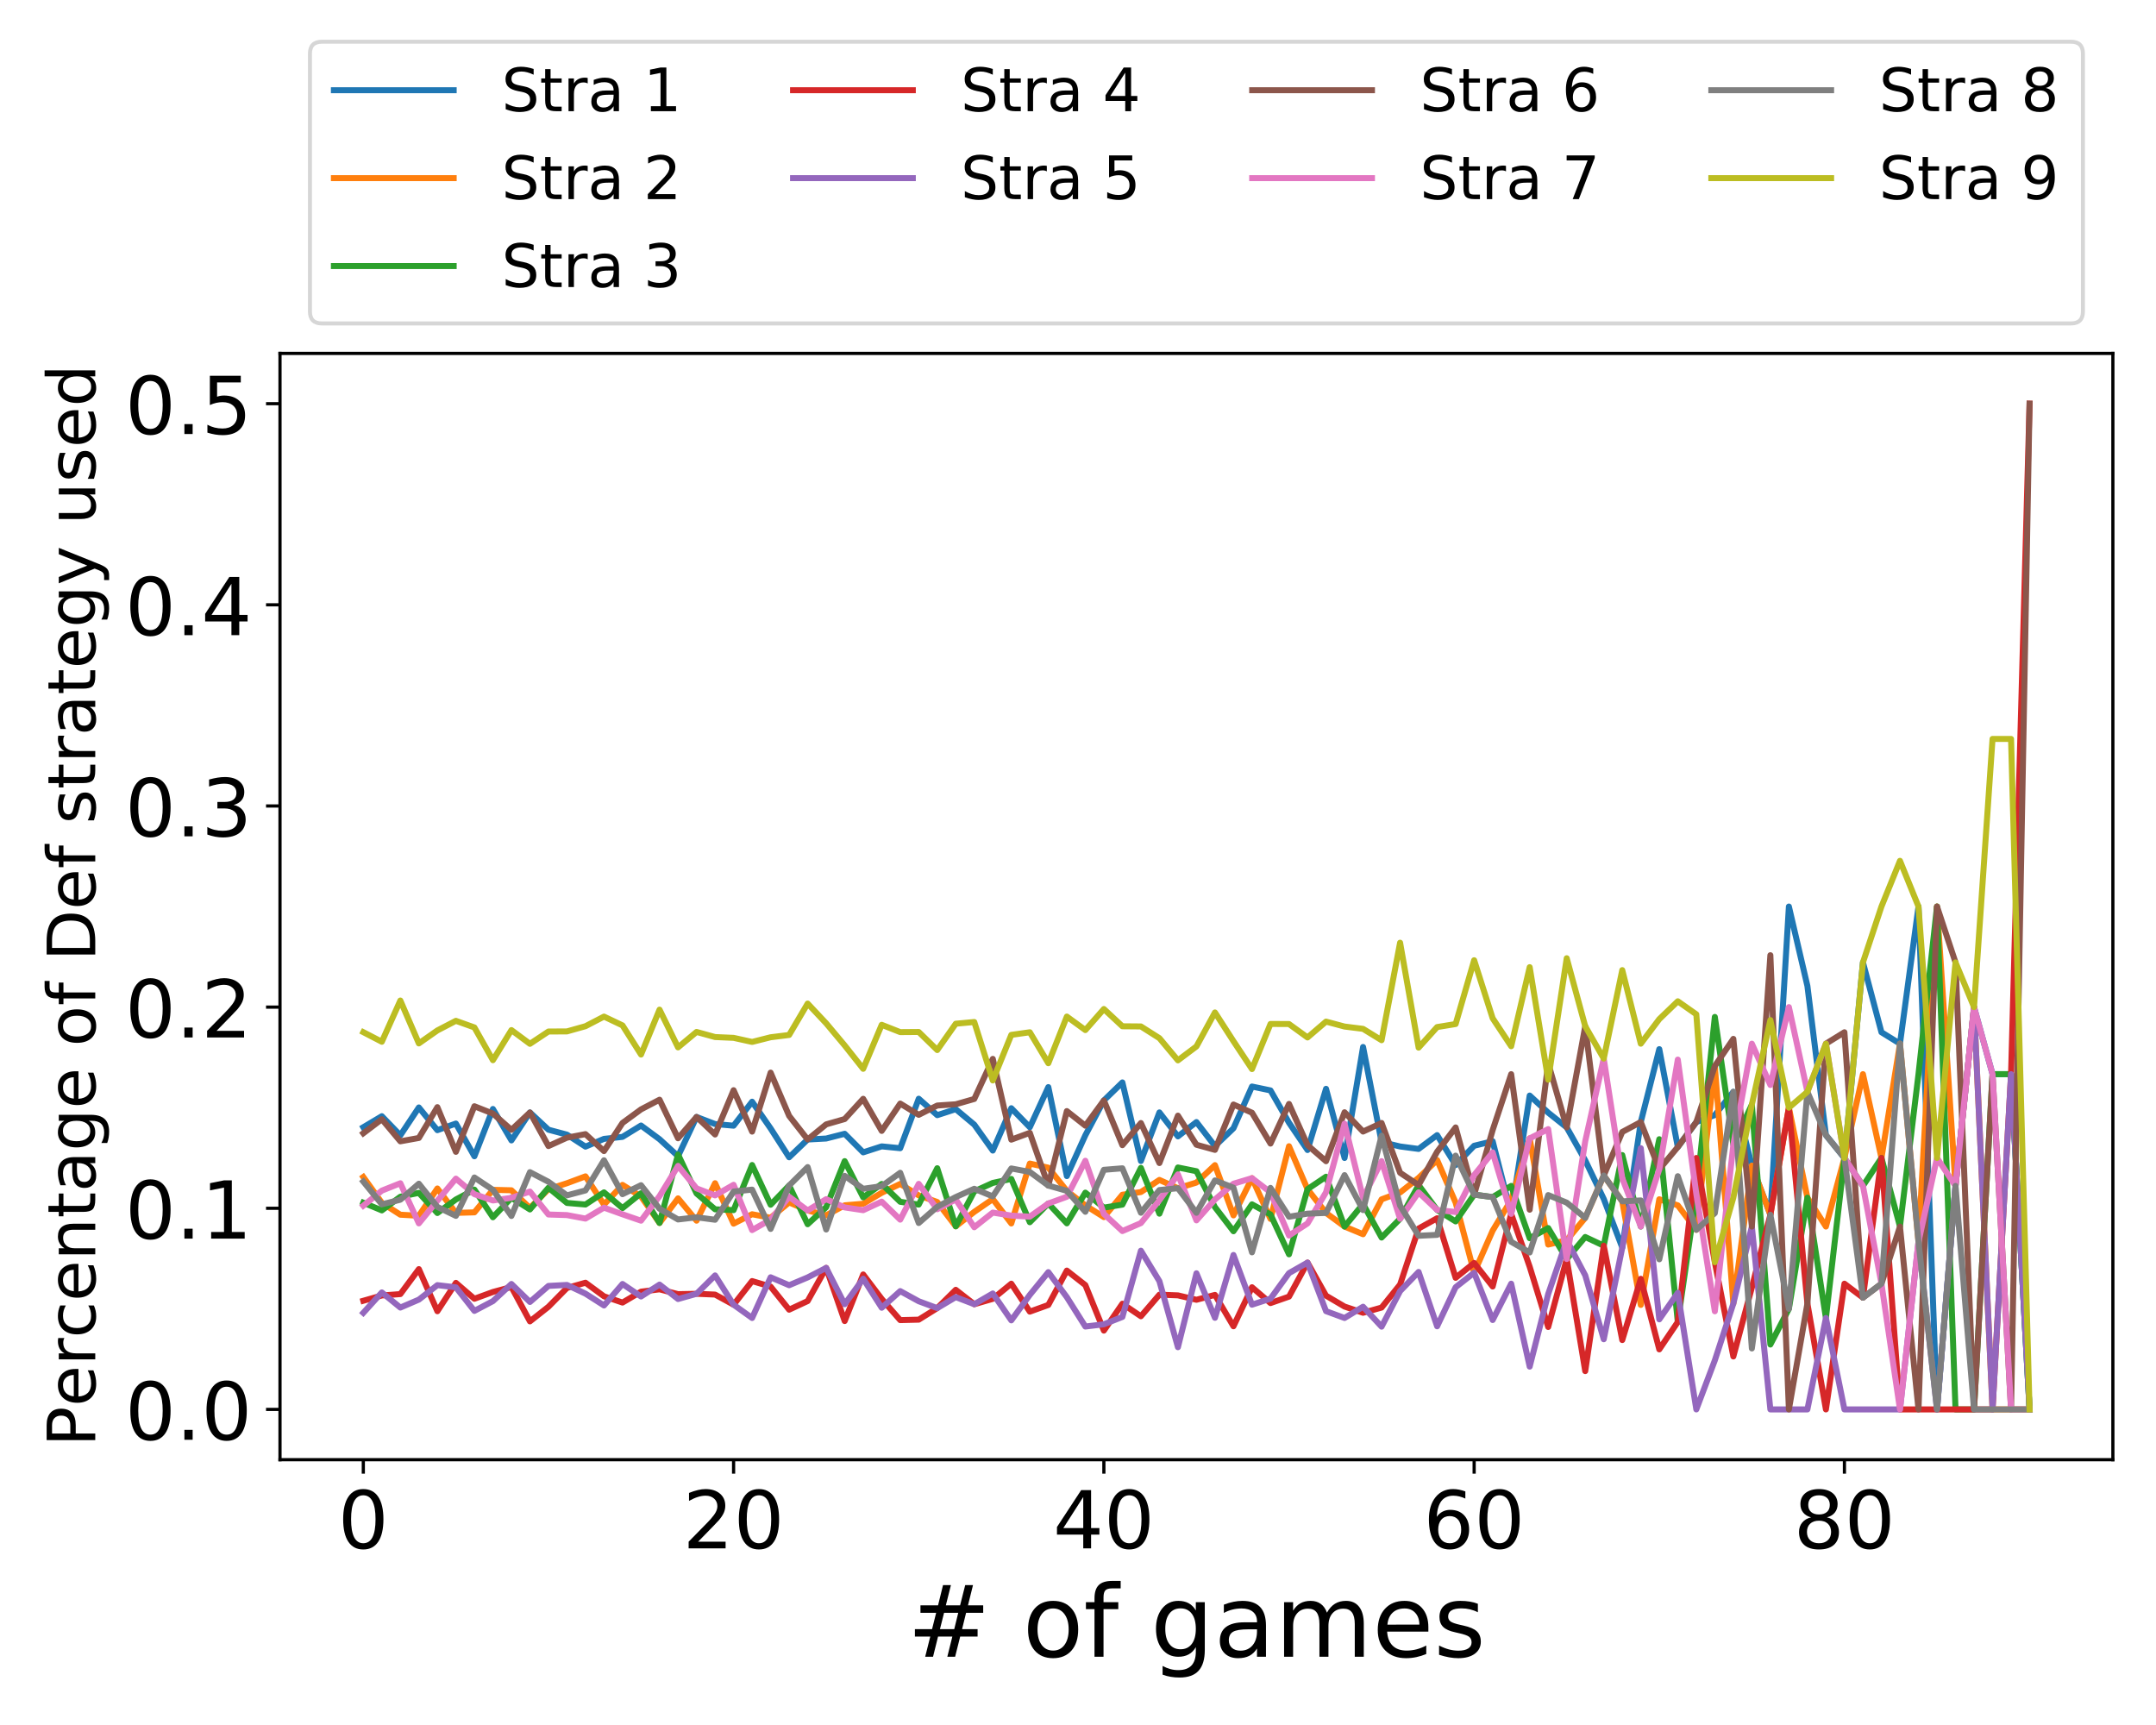 <?xml version="1.0" encoding="utf-8" standalone="no"?>
<!DOCTYPE svg PUBLIC "-//W3C//DTD SVG 1.1//EN"
  "http://www.w3.org/Graphics/SVG/1.1/DTD/svg11.dtd">
<!-- Created with matplotlib (https://matplotlib.org/) -->
<svg height="432pt" version="1.1" viewBox="0 0 540 432" width="540pt" xmlns="http://www.w3.org/2000/svg" xmlns:xlink="http://www.w3.org/1999/xlink">
 <defs>
  <style type="text/css">
*{stroke-linecap:butt;stroke-linejoin:round;}
  </style>
 </defs>
 <g id="figure_1">
  <g id="patch_1">
   <path d="M 0 432 
L 540 432 
L 540 0 
L 0 0 
z
" style="fill:#ffffff;"/>
  </g>
  <g id="axes_1">
   <g id="patch_2">
    <path d="M 70.13 365.56 
L 529.2 365.56 
L 529.2 88.5 
L 70.13 88.5 
z
" style="fill:#ffffff;"/>
   </g>
   <g id="matplotlib.axis_1">
    <g id="xtick_1">
     <g id="line2d_1">
      <defs>
       <path d="M 0 0 
L 0 3.5 
" id="m37a380449f" style="stroke:#000000;stroke-width:0.8;"/>
      </defs>
      <g>
       <use style="stroke:#000000;stroke-width:0.8;" x="90.997" xlink:href="#m37a380449f" y="365.56"/>
      </g>
     </g>
     <g id="text_1">
      <!-- 0 -->
      <defs>
       <path d="M 31.781 66.406 
Q 24.172 66.406 20.328 58.906 
Q 16.5 51.422 16.5 36.375 
Q 16.5 21.391 20.328 13.891 
Q 24.172 6.391 31.781 6.391 
Q 39.453 6.391 43.281 13.891 
Q 47.125 21.391 47.125 36.375 
Q 47.125 51.422 43.281 58.906 
Q 39.453 66.406 31.781 66.406 
z
M 31.781 74.219 
Q 44.047 74.219 50.516 64.516 
Q 56.984 54.828 56.984 36.375 
Q 56.984 17.969 50.516 8.266 
Q 44.047 -1.422 31.781 -1.422 
Q 19.531 -1.422 13.062 8.266 
Q 6.594 17.969 6.594 36.375 
Q 6.594 54.828 13.062 64.516 
Q 19.531 74.219 31.781 74.219 
z
" id="DejaVuSans-48"/>
      </defs>
      <g transform="translate(84.634 387.757)scale(0.2 -0.2)">
       <use xlink:href="#DejaVuSans-48"/>
      </g>
     </g>
    </g>
    <g id="xtick_2">
     <g id="line2d_2">
      <g>
       <use style="stroke:#000000;stroke-width:0.8;" x="183.738" xlink:href="#m37a380449f" y="365.56"/>
      </g>
     </g>
     <g id="text_2">
      <!-- 20 -->
      <defs>
       <path d="M 19.188 8.297 
L 53.609 8.297 
L 53.609 0 
L 7.328 0 
L 7.328 8.297 
Q 12.938 14.109 22.625 23.891 
Q 32.328 33.688 34.812 36.531 
Q 39.547 41.844 41.422 45.531 
Q 43.312 49.219 43.312 52.781 
Q 43.312 58.594 39.234 62.25 
Q 35.156 65.922 28.609 65.922 
Q 23.969 65.922 18.812 64.312 
Q 13.672 62.703 7.812 59.422 
L 7.812 69.391 
Q 13.766 71.781 18.938 73 
Q 24.125 74.219 28.422 74.219 
Q 39.75 74.219 46.484 68.547 
Q 53.219 62.891 53.219 53.422 
Q 53.219 48.922 51.531 44.891 
Q 49.859 40.875 45.406 35.406 
Q 44.188 33.984 37.641 27.219 
Q 31.109 20.453 19.188 8.297 
z
" id="DejaVuSans-50"/>
      </defs>
      <g transform="translate(171.013 387.757)scale(0.2 -0.2)">
       <use xlink:href="#DejaVuSans-50"/>
       <use x="63.623" xlink:href="#DejaVuSans-48"/>
      </g>
     </g>
    </g>
    <g id="xtick_3">
     <g id="line2d_3">
      <g>
       <use style="stroke:#000000;stroke-width:0.8;" x="276.48" xlink:href="#m37a380449f" y="365.56"/>
      </g>
     </g>
     <g id="text_3">
      <!-- 40 -->
      <defs>
       <path d="M 37.797 64.312 
L 12.891 25.391 
L 37.797 25.391 
z
M 35.203 72.906 
L 47.609 72.906 
L 47.609 25.391 
L 58.016 25.391 
L 58.016 17.188 
L 47.609 17.188 
L 47.609 0 
L 37.797 0 
L 37.797 17.188 
L 4.891 17.188 
L 4.891 26.703 
z
" id="DejaVuSans-52"/>
      </defs>
      <g transform="translate(263.755 387.757)scale(0.2 -0.2)">
       <use xlink:href="#DejaVuSans-52"/>
       <use x="63.623" xlink:href="#DejaVuSans-48"/>
      </g>
     </g>
    </g>
    <g id="xtick_4">
     <g id="line2d_4">
      <g>
       <use style="stroke:#000000;stroke-width:0.8;" x="369.221" xlink:href="#m37a380449f" y="365.56"/>
      </g>
     </g>
     <g id="text_4">
      <!-- 60 -->
      <defs>
       <path d="M 33.016 40.375 
Q 26.375 40.375 22.484 35.828 
Q 18.609 31.297 18.609 23.391 
Q 18.609 15.531 22.484 10.953 
Q 26.375 6.391 33.016 6.391 
Q 39.656 6.391 43.531 10.953 
Q 47.406 15.531 47.406 23.391 
Q 47.406 31.297 43.531 35.828 
Q 39.656 40.375 33.016 40.375 
z
M 52.594 71.297 
L 52.594 62.312 
Q 48.875 64.062 45.094 64.984 
Q 41.312 65.922 37.594 65.922 
Q 27.828 65.922 22.672 59.328 
Q 17.531 52.734 16.797 39.406 
Q 19.672 43.656 24.016 45.922 
Q 28.375 48.188 33.594 48.188 
Q 44.578 48.188 50.953 41.516 
Q 57.328 34.859 57.328 23.391 
Q 57.328 12.156 50.688 5.359 
Q 44.047 -1.422 33.016 -1.422 
Q 20.359 -1.422 13.672 8.266 
Q 6.984 17.969 6.984 36.375 
Q 6.984 53.656 15.188 63.938 
Q 23.391 74.219 37.203 74.219 
Q 40.922 74.219 44.703 73.484 
Q 48.484 72.75 52.594 71.297 
z
" id="DejaVuSans-54"/>
      </defs>
      <g transform="translate(356.496 387.757)scale(0.2 -0.2)">
       <use xlink:href="#DejaVuSans-54"/>
       <use x="63.623" xlink:href="#DejaVuSans-48"/>
      </g>
     </g>
    </g>
    <g id="xtick_5">
     <g id="line2d_5">
      <g>
       <use style="stroke:#000000;stroke-width:0.8;" x="461.962" xlink:href="#m37a380449f" y="365.56"/>
      </g>
     </g>
     <g id="text_5">
      <!-- 80 -->
      <defs>
       <path d="M 31.781 34.625 
Q 24.75 34.625 20.719 30.859 
Q 16.703 27.094 16.703 20.516 
Q 16.703 13.922 20.719 10.156 
Q 24.75 6.391 31.781 6.391 
Q 38.812 6.391 42.859 10.172 
Q 46.922 13.969 46.922 20.516 
Q 46.922 27.094 42.891 30.859 
Q 38.875 34.625 31.781 34.625 
z
M 21.922 38.812 
Q 15.578 40.375 12.031 44.719 
Q 8.5 49.078 8.5 55.328 
Q 8.5 64.062 14.719 69.141 
Q 20.953 74.219 31.781 74.219 
Q 42.672 74.219 48.875 69.141 
Q 55.078 64.062 55.078 55.328 
Q 55.078 49.078 51.531 44.719 
Q 48 40.375 41.703 38.812 
Q 48.828 37.156 52.797 32.312 
Q 56.781 27.484 56.781 20.516 
Q 56.781 9.906 50.312 4.234 
Q 43.844 -1.422 31.781 -1.422 
Q 19.734 -1.422 13.25 4.234 
Q 6.781 9.906 6.781 20.516 
Q 6.781 27.484 10.781 32.312 
Q 14.797 37.156 21.922 38.812 
z
M 18.312 54.391 
Q 18.312 48.734 21.844 45.562 
Q 25.391 42.391 31.781 42.391 
Q 38.141 42.391 41.719 45.562 
Q 45.312 48.734 45.312 54.391 
Q 45.312 60.062 41.719 63.234 
Q 38.141 66.406 31.781 66.406 
Q 25.391 66.406 21.844 63.234 
Q 18.312 60.062 18.312 54.391 
z
" id="DejaVuSans-56"/>
      </defs>
      <g transform="translate(449.237 387.757)scale(0.2 -0.2)">
       <use xlink:href="#DejaVuSans-56"/>
       <use x="63.623" xlink:href="#DejaVuSans-48"/>
      </g>
     </g>
    </g>
    <g id="text_6">
     <!-- # of games -->
     <defs>
      <path d="M 51.125 44 
L 36.922 44 
L 32.812 27.688 
L 47.125 27.688 
z
M 43.797 71.781 
L 38.719 51.516 
L 52.984 51.516 
L 58.109 71.781 
L 65.922 71.781 
L 60.891 51.516 
L 76.125 51.516 
L 76.125 44 
L 58.984 44 
L 54.984 27.688 
L 70.516 27.688 
L 70.516 20.219 
L 53.078 20.219 
L 48 0 
L 40.188 0 
L 45.219 20.219 
L 30.906 20.219 
L 25.875 0 
L 18.016 0 
L 23.094 20.219 
L 7.719 20.219 
L 7.719 27.688 
L 24.906 27.688 
L 29 44 
L 13.281 44 
L 13.281 51.516 
L 30.906 51.516 
L 35.891 71.781 
z
" id="DejaVuSans-35"/>
      <path id="DejaVuSans-32"/>
      <path d="M 30.609 48.391 
Q 23.391 48.391 19.188 42.75 
Q 14.984 37.109 14.984 27.297 
Q 14.984 17.484 19.156 11.844 
Q 23.344 6.203 30.609 6.203 
Q 37.797 6.203 41.984 11.859 
Q 46.188 17.531 46.188 27.297 
Q 46.188 37.016 41.984 42.703 
Q 37.797 48.391 30.609 48.391 
z
M 30.609 56 
Q 42.328 56 49.016 48.375 
Q 55.719 40.766 55.719 27.297 
Q 55.719 13.875 49.016 6.219 
Q 42.328 -1.422 30.609 -1.422 
Q 18.844 -1.422 12.172 6.219 
Q 5.516 13.875 5.516 27.297 
Q 5.516 40.766 12.172 48.375 
Q 18.844 56 30.609 56 
z
" id="DejaVuSans-111"/>
      <path d="M 37.109 75.984 
L 37.109 68.5 
L 28.516 68.5 
Q 23.688 68.5 21.797 66.547 
Q 19.922 64.594 19.922 59.516 
L 19.922 54.688 
L 34.719 54.688 
L 34.719 47.703 
L 19.922 47.703 
L 19.922 0 
L 10.891 0 
L 10.891 47.703 
L 2.297 47.703 
L 2.297 54.688 
L 10.891 54.688 
L 10.891 58.5 
Q 10.891 67.625 15.141 71.797 
Q 19.391 75.984 28.609 75.984 
z
" id="DejaVuSans-102"/>
      <path d="M 45.406 27.984 
Q 45.406 37.75 41.375 43.109 
Q 37.359 48.484 30.078 48.484 
Q 22.859 48.484 18.828 43.109 
Q 14.797 37.75 14.797 27.984 
Q 14.797 18.266 18.828 12.891 
Q 22.859 7.516 30.078 7.516 
Q 37.359 7.516 41.375 12.891 
Q 45.406 18.266 45.406 27.984 
z
M 54.391 6.781 
Q 54.391 -7.172 48.188 -13.984 
Q 42 -20.797 29.203 -20.797 
Q 24.469 -20.797 20.266 -20.094 
Q 16.062 -19.391 12.109 -17.922 
L 12.109 -9.188 
Q 16.062 -11.328 19.922 -12.344 
Q 23.781 -13.375 27.781 -13.375 
Q 36.625 -13.375 41.016 -8.766 
Q 45.406 -4.156 45.406 5.172 
L 45.406 9.625 
Q 42.625 4.781 38.281 2.391 
Q 33.938 0 27.875 0 
Q 17.828 0 11.672 7.656 
Q 5.516 15.328 5.516 27.984 
Q 5.516 40.672 11.672 48.328 
Q 17.828 56 27.875 56 
Q 33.938 56 38.281 53.609 
Q 42.625 51.219 45.406 46.391 
L 45.406 54.688 
L 54.391 54.688 
z
" id="DejaVuSans-103"/>
      <path d="M 34.281 27.484 
Q 23.391 27.484 19.188 25 
Q 14.984 22.516 14.984 16.5 
Q 14.984 11.719 18.141 8.906 
Q 21.297 6.109 26.703 6.109 
Q 34.188 6.109 38.703 11.406 
Q 43.219 16.703 43.219 25.484 
L 43.219 27.484 
z
M 52.203 31.203 
L 52.203 0 
L 43.219 0 
L 43.219 8.297 
Q 40.141 3.328 35.547 0.953 
Q 30.953 -1.422 24.312 -1.422 
Q 15.922 -1.422 10.953 3.297 
Q 6 8.016 6 15.922 
Q 6 25.141 12.172 29.828 
Q 18.359 34.516 30.609 34.516 
L 43.219 34.516 
L 43.219 35.406 
Q 43.219 41.609 39.141 45 
Q 35.062 48.391 27.688 48.391 
Q 23 48.391 18.547 47.266 
Q 14.109 46.141 10.016 43.891 
L 10.016 52.203 
Q 14.938 54.109 19.578 55.047 
Q 24.219 56 28.609 56 
Q 40.484 56 46.344 49.844 
Q 52.203 43.703 52.203 31.203 
z
" id="DejaVuSans-97"/>
      <path d="M 52 44.188 
Q 55.375 50.25 60.062 53.125 
Q 64.75 56 71.094 56 
Q 79.641 56 84.281 50.016 
Q 88.922 44.047 88.922 33.016 
L 88.922 0 
L 79.891 0 
L 79.891 32.719 
Q 79.891 40.578 77.094 44.375 
Q 74.312 48.188 68.609 48.188 
Q 61.625 48.188 57.562 43.547 
Q 53.516 38.922 53.516 30.906 
L 53.516 0 
L 44.484 0 
L 44.484 32.719 
Q 44.484 40.625 41.703 44.406 
Q 38.922 48.188 33.109 48.188 
Q 26.219 48.188 22.156 43.531 
Q 18.109 38.875 18.109 30.906 
L 18.109 0 
L 9.078 0 
L 9.078 54.688 
L 18.109 54.688 
L 18.109 46.188 
Q 21.188 51.219 25.484 53.609 
Q 29.781 56 35.688 56 
Q 41.656 56 45.828 52.969 
Q 50 49.953 52 44.188 
z
" id="DejaVuSans-109"/>
      <path d="M 56.203 29.594 
L 56.203 25.203 
L 14.891 25.203 
Q 15.484 15.922 20.484 11.062 
Q 25.484 6.203 34.422 6.203 
Q 39.594 6.203 44.453 7.469 
Q 49.312 8.734 54.109 11.281 
L 54.109 2.781 
Q 49.266 0.734 44.188 -0.344 
Q 39.109 -1.422 33.891 -1.422 
Q 20.797 -1.422 13.156 6.188 
Q 5.516 13.812 5.516 26.812 
Q 5.516 40.234 12.766 48.109 
Q 20.016 56 32.328 56 
Q 43.359 56 49.781 48.891 
Q 56.203 41.797 56.203 29.594 
z
M 47.219 32.234 
Q 47.125 39.594 43.094 43.984 
Q 39.062 48.391 32.422 48.391 
Q 24.906 48.391 20.391 44.141 
Q 15.875 39.891 15.188 32.172 
z
" id="DejaVuSans-101"/>
      <path d="M 44.281 53.078 
L 44.281 44.578 
Q 40.484 46.531 36.375 47.5 
Q 32.281 48.484 27.875 48.484 
Q 21.188 48.484 17.844 46.438 
Q 14.5 44.391 14.5 40.281 
Q 14.5 37.156 16.891 35.375 
Q 19.281 33.594 26.516 31.984 
L 29.594 31.297 
Q 39.156 29.25 43.188 25.516 
Q 47.219 21.781 47.219 15.094 
Q 47.219 7.469 41.188 3.016 
Q 35.156 -1.422 24.609 -1.422 
Q 20.219 -1.422 15.453 -0.562 
Q 10.688 0.297 5.422 2 
L 5.422 11.281 
Q 10.406 8.688 15.234 7.391 
Q 20.062 6.109 24.812 6.109 
Q 31.156 6.109 34.562 8.281 
Q 37.984 10.453 37.984 14.406 
Q 37.984 18.062 35.516 20.016 
Q 33.062 21.969 24.703 23.781 
L 21.578 24.516 
Q 13.234 26.266 9.516 29.906 
Q 5.812 33.547 5.812 39.891 
Q 5.812 47.609 11.281 51.797 
Q 16.75 56 26.812 56 
Q 31.781 56 36.172 55.266 
Q 40.578 54.547 44.281 53.078 
z
" id="DejaVuSans-115"/>
     </defs>
     <g transform="translate(227.222 414.912)scale(0.25 -0.25)">
      <use xlink:href="#DejaVuSans-35"/>
      <use x="83.789" xlink:href="#DejaVuSans-32"/>
      <use x="115.576" xlink:href="#DejaVuSans-111"/>
      <use x="176.758" xlink:href="#DejaVuSans-102"/>
      <use x="211.963" xlink:href="#DejaVuSans-32"/>
      <use x="243.75" xlink:href="#DejaVuSans-103"/>
      <use x="307.227" xlink:href="#DejaVuSans-97"/>
      <use x="368.506" xlink:href="#DejaVuSans-109"/>
      <use x="465.918" xlink:href="#DejaVuSans-101"/>
      <use x="527.441" xlink:href="#DejaVuSans-115"/>
     </g>
    </g>
   </g>
   <g id="matplotlib.axis_2">
    <g id="ytick_1">
     <g id="line2d_6">
      <defs>
       <path d="M 0 0 
L -3.5 0 
" id="m582a8c6610" style="stroke:#000000;stroke-width:0.8;"/>
      </defs>
      <g>
       <use style="stroke:#000000;stroke-width:0.8;" x="70.13" xlink:href="#m582a8c6610" y="352.966"/>
      </g>
     </g>
     <g id="text_7">
      <!-- 0.0 -->
      <defs>
       <path d="M 10.688 12.406 
L 21 12.406 
L 21 0 
L 10.688 0 
z
" id="DejaVuSans-46"/>
      </defs>
      <g transform="translate(31.324 360.565)scale(0.2 -0.2)">
       <use xlink:href="#DejaVuSans-48"/>
       <use x="63.623" xlink:href="#DejaVuSans-46"/>
       <use x="95.41" xlink:href="#DejaVuSans-48"/>
      </g>
     </g>
    </g>
    <g id="ytick_2">
     <g id="line2d_7">
      <g>
       <use style="stroke:#000000;stroke-width:0.8;" x="70.13" xlink:href="#m582a8c6610" y="302.592"/>
      </g>
     </g>
     <g id="text_8">
      <!-- 0.1 -->
      <defs>
       <path d="M 12.406 8.297 
L 28.516 8.297 
L 28.516 63.922 
L 10.984 60.406 
L 10.984 69.391 
L 28.422 72.906 
L 38.281 72.906 
L 38.281 8.297 
L 54.391 8.297 
L 54.391 0 
L 12.406 0 
z
" id="DejaVuSans-49"/>
      </defs>
      <g transform="translate(31.324 310.19)scale(0.2 -0.2)">
       <use xlink:href="#DejaVuSans-48"/>
       <use x="63.623" xlink:href="#DejaVuSans-46"/>
       <use x="95.41" xlink:href="#DejaVuSans-49"/>
      </g>
     </g>
    </g>
    <g id="ytick_3">
     <g id="line2d_8">
      <g>
       <use style="stroke:#000000;stroke-width:0.8;" x="70.13" xlink:href="#m582a8c6610" y="252.217"/>
      </g>
     </g>
     <g id="text_9">
      <!-- 0.2 -->
      <g transform="translate(31.324 259.816)scale(0.2 -0.2)">
       <use xlink:href="#DejaVuSans-48"/>
       <use x="63.623" xlink:href="#DejaVuSans-46"/>
       <use x="95.41" xlink:href="#DejaVuSans-50"/>
      </g>
     </g>
    </g>
    <g id="ytick_4">
     <g id="line2d_9">
      <g>
       <use style="stroke:#000000;stroke-width:0.8;" x="70.13" xlink:href="#m582a8c6610" y="201.843"/>
      </g>
     </g>
     <g id="text_10">
      <!-- 0.3 -->
      <defs>
       <path d="M 40.578 39.312 
Q 47.656 37.797 51.625 33 
Q 55.609 28.219 55.609 21.188 
Q 55.609 10.406 48.188 4.484 
Q 40.766 -1.422 27.094 -1.422 
Q 22.516 -1.422 17.656 -0.516 
Q 12.797 0.391 7.625 2.203 
L 7.625 11.719 
Q 11.719 9.328 16.594 8.109 
Q 21.484 6.891 26.812 6.891 
Q 36.078 6.891 40.938 10.547 
Q 45.797 14.203 45.797 21.188 
Q 45.797 27.641 41.281 31.266 
Q 36.766 34.906 28.719 34.906 
L 20.219 34.906 
L 20.219 43.016 
L 29.109 43.016 
Q 36.375 43.016 40.234 45.922 
Q 44.094 48.828 44.094 54.297 
Q 44.094 59.906 40.109 62.906 
Q 36.141 65.922 28.719 65.922 
Q 24.656 65.922 20.016 65.031 
Q 15.375 64.156 9.812 62.312 
L 9.812 71.094 
Q 15.438 72.656 20.344 73.438 
Q 25.25 74.219 29.594 74.219 
Q 40.828 74.219 47.359 69.109 
Q 53.906 64.016 53.906 55.328 
Q 53.906 49.266 50.438 45.094 
Q 46.969 40.922 40.578 39.312 
z
" id="DejaVuSans-51"/>
      </defs>
      <g transform="translate(31.324 209.441)scale(0.2 -0.2)">
       <use xlink:href="#DejaVuSans-48"/>
       <use x="63.623" xlink:href="#DejaVuSans-46"/>
       <use x="95.41" xlink:href="#DejaVuSans-51"/>
      </g>
     </g>
    </g>
    <g id="ytick_5">
     <g id="line2d_10">
      <g>
       <use style="stroke:#000000;stroke-width:0.8;" x="70.13" xlink:href="#m582a8c6610" y="151.468"/>
      </g>
     </g>
     <g id="text_11">
      <!-- 0.4 -->
      <g transform="translate(31.324 159.067)scale(0.2 -0.2)">
       <use xlink:href="#DejaVuSans-48"/>
       <use x="63.623" xlink:href="#DejaVuSans-46"/>
       <use x="95.41" xlink:href="#DejaVuSans-52"/>
      </g>
     </g>
    </g>
    <g id="ytick_6">
     <g id="line2d_11">
      <g>
       <use style="stroke:#000000;stroke-width:0.8;" x="70.13" xlink:href="#m582a8c6610" y="101.094"/>
      </g>
     </g>
     <g id="text_12">
      <!-- 0.5 -->
      <defs>
       <path d="M 10.797 72.906 
L 49.516 72.906 
L 49.516 64.594 
L 19.828 64.594 
L 19.828 46.734 
Q 21.969 47.469 24.109 47.828 
Q 26.266 48.188 28.422 48.188 
Q 40.625 48.188 47.75 41.5 
Q 54.891 34.812 54.891 23.391 
Q 54.891 11.625 47.562 5.094 
Q 40.234 -1.422 26.906 -1.422 
Q 22.312 -1.422 17.547 -0.641 
Q 12.797 0.141 7.719 1.703 
L 7.719 11.625 
Q 12.109 9.234 16.797 8.062 
Q 21.484 6.891 26.703 6.891 
Q 35.156 6.891 40.078 11.328 
Q 45.016 15.766 45.016 23.391 
Q 45.016 31 40.078 35.438 
Q 35.156 39.891 26.703 39.891 
Q 22.75 39.891 18.812 39.016 
Q 14.891 38.141 10.797 36.281 
z
" id="DejaVuSans-53"/>
      </defs>
      <g transform="translate(31.324 108.692)scale(0.2 -0.2)">
       <use xlink:href="#DejaVuSans-48"/>
       <use x="63.623" xlink:href="#DejaVuSans-46"/>
       <use x="95.41" xlink:href="#DejaVuSans-53"/>
      </g>
     </g>
    </g>
    <g id="text_13">
     <!-- Percentage of Def strategy used -->
     <defs>
      <path d="M 19.672 64.797 
L 19.672 37.406 
L 32.078 37.406 
Q 38.969 37.406 42.719 40.969 
Q 46.484 44.531 46.484 51.125 
Q 46.484 57.672 42.719 61.234 
Q 38.969 64.797 32.078 64.797 
z
M 9.812 72.906 
L 32.078 72.906 
Q 44.344 72.906 50.609 67.359 
Q 56.891 61.812 56.891 51.125 
Q 56.891 40.328 50.609 34.812 
Q 44.344 29.297 32.078 29.297 
L 19.672 29.297 
L 19.672 0 
L 9.812 0 
z
" id="DejaVuSans-80"/>
      <path d="M 41.109 46.297 
Q 39.594 47.172 37.812 47.578 
Q 36.031 48 33.891 48 
Q 26.266 48 22.188 43.047 
Q 18.109 38.094 18.109 28.812 
L 18.109 0 
L 9.078 0 
L 9.078 54.688 
L 18.109 54.688 
L 18.109 46.188 
Q 20.953 51.172 25.484 53.578 
Q 30.031 56 36.531 56 
Q 37.453 56 38.578 55.875 
Q 39.703 55.766 41.062 55.516 
z
" id="DejaVuSans-114"/>
      <path d="M 48.781 52.594 
L 48.781 44.188 
Q 44.969 46.297 41.141 47.344 
Q 37.312 48.391 33.406 48.391 
Q 24.656 48.391 19.812 42.844 
Q 14.984 37.312 14.984 27.297 
Q 14.984 17.281 19.812 11.734 
Q 24.656 6.203 33.406 6.203 
Q 37.312 6.203 41.141 7.25 
Q 44.969 8.297 48.781 10.406 
L 48.781 2.094 
Q 45.016 0.344 40.984 -0.531 
Q 36.969 -1.422 32.422 -1.422 
Q 20.062 -1.422 12.781 6.344 
Q 5.516 14.109 5.516 27.297 
Q 5.516 40.672 12.859 48.328 
Q 20.219 56 33.016 56 
Q 37.156 56 41.109 55.141 
Q 45.062 54.297 48.781 52.594 
z
" id="DejaVuSans-99"/>
      <path d="M 54.891 33.016 
L 54.891 0 
L 45.906 0 
L 45.906 32.719 
Q 45.906 40.484 42.875 44.328 
Q 39.844 48.188 33.797 48.188 
Q 26.516 48.188 22.312 43.547 
Q 18.109 38.922 18.109 30.906 
L 18.109 0 
L 9.078 0 
L 9.078 54.688 
L 18.109 54.688 
L 18.109 46.188 
Q 21.344 51.125 25.703 53.562 
Q 30.078 56 35.797 56 
Q 45.219 56 50.047 50.172 
Q 54.891 44.344 54.891 33.016 
z
" id="DejaVuSans-110"/>
      <path d="M 18.312 70.219 
L 18.312 54.688 
L 36.812 54.688 
L 36.812 47.703 
L 18.312 47.703 
L 18.312 18.016 
Q 18.312 11.328 20.141 9.422 
Q 21.969 7.516 27.594 7.516 
L 36.812 7.516 
L 36.812 0 
L 27.594 0 
Q 17.188 0 13.234 3.875 
Q 9.281 7.766 9.281 18.016 
L 9.281 47.703 
L 2.688 47.703 
L 2.688 54.688 
L 9.281 54.688 
L 9.281 70.219 
z
" id="DejaVuSans-116"/>
      <path d="M 19.672 64.797 
L 19.672 8.109 
L 31.594 8.109 
Q 46.688 8.109 53.688 14.938 
Q 60.688 21.781 60.688 36.531 
Q 60.688 51.172 53.688 57.984 
Q 46.688 64.797 31.594 64.797 
z
M 9.812 72.906 
L 30.078 72.906 
Q 51.266 72.906 61.172 64.094 
Q 71.094 55.281 71.094 36.531 
Q 71.094 17.672 61.125 8.828 
Q 51.172 0 30.078 0 
L 9.812 0 
z
" id="DejaVuSans-68"/>
      <path d="M 32.172 -5.078 
Q 28.375 -14.844 24.75 -17.812 
Q 21.141 -20.797 15.094 -20.797 
L 7.906 -20.797 
L 7.906 -13.281 
L 13.188 -13.281 
Q 16.891 -13.281 18.938 -11.516 
Q 21 -9.766 23.484 -3.219 
L 25.094 0.875 
L 2.984 54.688 
L 12.5 54.688 
L 29.594 11.922 
L 46.688 54.688 
L 56.203 54.688 
z
" id="DejaVuSans-121"/>
      <path d="M 8.5 21.578 
L 8.5 54.688 
L 17.484 54.688 
L 17.484 21.922 
Q 17.484 14.156 20.5 10.266 
Q 23.531 6.391 29.594 6.391 
Q 36.859 6.391 41.078 11.031 
Q 45.312 15.672 45.312 23.688 
L 45.312 54.688 
L 54.297 54.688 
L 54.297 0 
L 45.312 0 
L 45.312 8.406 
Q 42.047 3.422 37.719 1 
Q 33.406 -1.422 27.688 -1.422 
Q 18.266 -1.422 13.375 4.438 
Q 8.5 10.297 8.5 21.578 
z
M 31.109 56 
z
" id="DejaVuSans-117"/>
      <path d="M 45.406 46.391 
L 45.406 75.984 
L 54.391 75.984 
L 54.391 0 
L 45.406 0 
L 45.406 8.203 
Q 42.578 3.328 38.25 0.953 
Q 33.938 -1.422 27.875 -1.422 
Q 17.969 -1.422 11.734 6.484 
Q 5.516 14.406 5.516 27.297 
Q 5.516 40.188 11.734 48.094 
Q 17.969 56 27.875 56 
Q 33.938 56 38.25 53.625 
Q 42.578 51.266 45.406 46.391 
z
M 14.797 27.297 
Q 14.797 17.391 18.875 11.75 
Q 22.953 6.109 30.078 6.109 
Q 37.203 6.109 41.297 11.75 
Q 45.406 17.391 45.406 27.297 
Q 45.406 37.203 41.297 42.844 
Q 37.203 48.484 30.078 48.484 
Q 22.953 48.484 18.875 42.844 
Q 14.797 37.203 14.797 27.297 
z
" id="DejaVuSans-100"/>
     </defs>
     <g transform="translate(23.858 362.287)rotate(-90)scale(0.167 -0.167)">
      <use xlink:href="#DejaVuSans-80"/>
      <use x="60.256" xlink:href="#DejaVuSans-101"/>
      <use x="121.779" xlink:href="#DejaVuSans-114"/>
      <use x="162.861" xlink:href="#DejaVuSans-99"/>
      <use x="217.842" xlink:href="#DejaVuSans-101"/>
      <use x="279.365" xlink:href="#DejaVuSans-110"/>
      <use x="342.744" xlink:href="#DejaVuSans-116"/>
      <use x="381.953" xlink:href="#DejaVuSans-97"/>
      <use x="443.232" xlink:href="#DejaVuSans-103"/>
      <use x="506.709" xlink:href="#DejaVuSans-101"/>
      <use x="568.232" xlink:href="#DejaVuSans-32"/>
      <use x="600.02" xlink:href="#DejaVuSans-111"/>
      <use x="661.201" xlink:href="#DejaVuSans-102"/>
      <use x="696.406" xlink:href="#DejaVuSans-32"/>
      <use x="728.193" xlink:href="#DejaVuSans-68"/>
      <use x="805.195" xlink:href="#DejaVuSans-101"/>
      <use x="866.719" xlink:href="#DejaVuSans-102"/>
      <use x="901.924" xlink:href="#DejaVuSans-32"/>
      <use x="933.711" xlink:href="#DejaVuSans-115"/>
      <use x="985.811" xlink:href="#DejaVuSans-116"/>
      <use x="1025.02" xlink:href="#DejaVuSans-114"/>
      <use x="1066.133" xlink:href="#DejaVuSans-97"/>
      <use x="1127.412" xlink:href="#DejaVuSans-116"/>
      <use x="1166.621" xlink:href="#DejaVuSans-101"/>
      <use x="1228.145" xlink:href="#DejaVuSans-103"/>
      <use x="1291.621" xlink:href="#DejaVuSans-121"/>
      <use x="1350.801" xlink:href="#DejaVuSans-32"/>
      <use x="1382.588" xlink:href="#DejaVuSans-117"/>
      <use x="1445.967" xlink:href="#DejaVuSans-115"/>
      <use x="1498.066" xlink:href="#DejaVuSans-101"/>
      <use x="1559.59" xlink:href="#DejaVuSans-100"/>
     </g>
    </g>
   </g>
   <g id="line2d_12">
    <path clip-path="url(#p4199767341)" d="M 90.997 282.298 
L 95.634 279.535 
L 100.271 284.325 
L 104.908 277.347 
L 109.545 283.034 
L 114.182 281.376 
L 118.819 289.571 
L 123.456 277.729 
L 128.093 285.598 
L 132.73 278.6 
L 137.368 282.919 
L 142.005 284.153 
L 146.642 287.158 
L 151.279 285.213 
L 155.916 284.714 
L 160.553 281.868 
L 165.19 285.299 
L 169.827 289.541 
L 174.464 279.725 
L 179.101 281.501 
L 183.738 281.909 
L 188.375 275.907 
L 193.012 282.6 
L 197.649 289.821 
L 202.287 285.373 
L 206.924 285.125 
L 211.561 283.938 
L 216.198 288.59 
L 220.835 287.092 
L 225.472 287.552 
L 230.109 275.157 
L 234.746 279.277 
L 239.383 277.771 
L 244.02 281.645 
L 248.657 288.141 
L 253.294 277.536 
L 257.931 282.302 
L 262.568 272.248 
L 267.206 294.529 
L 271.843 284.31 
L 276.48 275.589 
L 281.117 271.077 
L 285.754 290.754 
L 290.391 278.588 
L 295.028 284.589 
L 299.665 281.003 
L 304.302 287.011 
L 308.939 282.561 
L 313.576 272.105 
L 318.213 273.077 
L 322.85 281.171 
L 327.487 288.006 
L 332.124 272.678 
L 336.762 289.998 
L 341.399 262.201 
L 346.036 286.013 
L 350.673 287.117 
L 355.31 287.733 
L 359.947 284.274 
L 364.584 291.764 
L 369.221 286.941 
L 373.858 285.8 
L 378.495 303.991 
L 383.132 274.368 
L 387.769 278.643 
L 392.406 282.348 
L 397.043 290.598 
L 401.681 300.249 
L 406.318 312.435 
L 410.955 281.003 
L 415.592 262.743 
L 420.229 287.26 
L 424.866 281.003 
L 429.503 279.248 
L 434.14 273.428 
L 438.777 291.906 
L 443.414 304.217 
L 448.051 227.03 
L 452.688 246.915 
L 457.325 284.274 
L 461.962 289.998 
L 466.6 241.023 
L 471.237 258.514 
L 475.874 261.376 
L 480.511 227.03 
L 485.148 352.966 
L 489.785 296.995 
L 494.422 252.217 
L 499.059 269.009 
L 503.696 269.009 
L 508.333 352.966 
" style="fill:none;stroke:#1f77b4;stroke-linecap:square;stroke-width:1.5;"/>
   </g>
   <g id="line2d_13">
    <path clip-path="url(#p4199767341)" d="M 90.997 294.769 
L 95.634 301.222 
L 100.271 304.205 
L 104.908 304.463 
L 109.545 297.635 
L 114.182 303.748 
L 118.819 303.617 
L 123.456 297.971 
L 128.093 298.088 
L 132.73 302.517 
L 137.368 297.823 
L 142.005 296.319 
L 146.642 294.601 
L 151.279 301.673 
L 155.916 296.736 
L 160.553 299.643 
L 165.19 306.272 
L 169.827 300.112 
L 174.464 305.7 
L 179.101 296.317 
L 183.738 306.441 
L 188.375 304.089 
L 193.012 304.968 
L 197.649 301.131 
L 202.287 303.135 
L 206.924 304.364 
L 211.561 301.854 
L 216.198 301.465 
L 220.835 298.717 
L 225.472 296.498 
L 230.109 299.364 
L 234.746 301.021 
L 239.383 307.116 
L 244.02 303.491 
L 248.657 300.296 
L 253.294 306.396 
L 257.931 291.397 
L 262.568 292.427 
L 267.206 298.228 
L 271.843 301.873 
L 276.48 304.803 
L 281.117 299.2 
L 285.754 298.531 
L 290.391 295.492 
L 295.028 297.572 
L 299.665 296.153 
L 304.302 291.79 
L 308.939 304.377 
L 313.576 295.052 
L 318.213 305.255 
L 322.85 287.056 
L 327.487 297.812 
L 332.124 303.757 
L 336.762 307.171 
L 341.399 309.097 
L 346.036 300.36 
L 350.673 298.641 
L 355.31 294.981 
L 359.947 290.519 
L 364.584 301.179 
L 369.221 318.731 
L 373.858 308.189 
L 378.495 300.493 
L 383.132 285.086 
L 387.769 311.676 
L 392.406 310.595 
L 397.043 304.991 
L 401.681 294.391 
L 406.318 300.855 
L 410.955 326.798 
L 415.592 300.336 
L 420.229 301.862 
L 424.866 307.989 
L 429.503 266.961 
L 434.14 326.453 
L 438.777 291.906 
L 443.414 304.217 
L 448.051 277.405 
L 452.688 299.941 
L 457.325 307.171 
L 461.962 289.998 
L 466.6 269.009 
L 471.237 289.998 
L 475.874 261.376 
L 480.511 310.988 
L 485.148 227.03 
L 489.785 296.995 
L 494.422 252.217 
L 499.059 352.966 
L 503.696 352.966 
L 508.333 352.966 
" style="fill:none;stroke:#ff7f0e;stroke-linecap:square;stroke-width:1.5;"/>
   </g>
   <g id="line2d_14">
    <path clip-path="url(#p4199767341)" d="M 90.997 301.194 
L 95.634 303.124 
L 100.271 299.704 
L 104.908 298.734 
L 109.545 303.783 
L 114.182 300.392 
L 118.819 297.923 
L 123.456 304.845 
L 128.093 299.98 
L 132.73 302.891 
L 137.368 297.45 
L 142.005 301.261 
L 146.642 301.652 
L 151.279 298.611 
L 155.916 302.553 
L 160.553 298.835 
L 165.19 306.272 
L 169.827 289.134 
L 174.464 298.887 
L 179.101 302.853 
L 183.738 303.057 
L 188.375 291.76 
L 193.012 301.706 
L 197.649 296.89 
L 202.287 306.588 
L 206.924 302.339 
L 211.561 290.789 
L 216.198 299.856 
L 220.835 296.503 
L 225.472 300.97 
L 230.109 301.67 
L 234.746 292.565 
L 239.383 307.116 
L 244.02 298.351 
L 248.657 296.244 
L 253.294 295.246 
L 257.931 306.09 
L 262.568 301.396 
L 267.206 306.364 
L 271.843 298.68 
L 276.48 302.434 
L 281.117 301.682 
L 285.754 292.482 
L 290.391 303.944 
L 295.028 292.378 
L 299.665 293.312 
L 304.302 302.305 
L 308.939 308.343 
L 313.576 301.608 
L 318.213 304.145 
L 322.85 314.126 
L 327.487 297.812 
L 332.124 294.692 
L 336.762 307.171 
L 341.399 301.533 
L 346.036 309.925 
L 350.673 305.226 
L 355.31 296.793 
L 359.947 303.008 
L 364.584 305.887 
L 369.221 299.168 
L 373.858 299.793 
L 378.495 296.995 
L 383.132 310.094 
L 387.769 307.547 
L 392.406 315.303 
L 397.043 309.788 
L 401.681 311.964 
L 406.318 289.274 
L 410.955 307.171 
L 415.592 285.299 
L 420.229 331.064 
L 424.866 298.994 
L 429.503 254.675 
L 434.14 286.684 
L 438.777 276.641 
L 443.414 336.717 
L 448.051 327.779 
L 452.688 299.941 
L 457.325 330.069 
L 461.962 289.998 
L 466.6 296.995 
L 471.237 289.998 
L 475.874 307.171 
L 480.511 269.009 
L 485.148 227.03 
L 489.785 352.966 
L 494.422 352.966 
L 499.059 269.009 
L 503.696 269.009 
L 508.333 352.966 
" style="fill:none;stroke:#2ca02c;stroke-linecap:square;stroke-width:1.5;"/>
   </g>
   <g id="line2d_15">
    <path clip-path="url(#p4199767341)" d="M 90.997 325.757 
L 95.634 324.431 
L 100.271 324.084 
L 104.908 317.83 
L 109.545 328.375 
L 114.182 321.273 
L 118.819 325.255 
L 123.456 323.559 
L 128.093 322.31 
L 132.73 330.918 
L 137.368 327.257 
L 142.005 322.552 
L 146.642 321.237 
L 151.279 324.64 
L 155.916 326.209 
L 160.553 323.477 
L 165.19 322.892 
L 169.827 324.1 
L 174.464 324.011 
L 179.101 324.206 
L 183.738 326.743 
L 188.375 320.822 
L 193.012 322.21 
L 197.649 327.991 
L 202.287 325.83 
L 206.924 317.527 
L 211.561 330.835 
L 216.198 319.169 
L 220.835 325.288 
L 225.472 330.603 
L 230.109 330.488 
L 234.746 327.598 
L 239.383 323.011 
L 244.02 326.623 
L 248.657 325.281 
L 253.294 321.482 
L 257.931 328.479 
L 262.568 326.807 
L 267.206 318.2 
L 271.843 321.832 
L 276.48 333.227 
L 281.117 326.497 
L 285.754 329.637 
L 290.391 324.229 
L 295.028 324.403 
L 299.665 325.507 
L 304.302 324.29 
L 308.939 332.142 
L 313.576 322.37 
L 318.213 326.337 
L 322.85 324.719 
L 327.487 316.197 
L 332.124 324.477 
L 336.762 327.207 
L 341.399 328.762 
L 346.036 327.46 
L 350.673 321.688 
L 355.31 307.666 
L 359.947 305.09 
L 364.584 320.011 
L 369.221 316.286 
L 373.858 322.182 
L 378.495 303.991 
L 383.132 317.24 
L 387.769 332.321 
L 392.406 315.303 
L 397.043 343.371 
L 401.681 311.964 
L 406.318 335.596 
L 410.955 320.256 
L 415.592 337.929 
L 420.229 331.064 
L 424.866 289.998 
L 429.503 316.107 
L 434.14 339.71 
L 438.777 322.436 
L 443.414 304.217 
L 448.051 277.405 
L 452.688 326.453 
L 457.325 352.966 
L 461.962 321.482 
L 466.6 324.981 
L 471.237 289.998 
L 475.874 352.966 
L 480.511 352.966 
L 485.148 352.966 
L 489.785 352.966 
L 494.422 352.966 
L 499.059 352.966 
L 503.696 269.009 
L 508.333 101.094 
" style="fill:none;stroke:#d62728;stroke-linecap:square;stroke-width:1.5;"/>
   </g>
   <g id="line2d_16">
    <path clip-path="url(#p4199767341)" d="M 90.997 328.781 
L 95.634 323.67 
L 100.271 327.46 
L 104.908 325.469 
L 109.545 321.843 
L 114.182 322.391 
L 118.819 328.292 
L 123.456 325.85 
L 128.093 321.553 
L 132.73 326.06 
L 137.368 322.041 
L 142.005 321.791 
L 146.642 323.979 
L 151.279 326.937 
L 155.916 321.555 
L 160.553 324.689 
L 165.19 321.705 
L 169.827 325.319 
L 174.464 324.011 
L 179.101 319.412 
L 183.738 326.743 
L 188.375 330.069 
L 193.012 319.88 
L 197.649 321.865 
L 202.287 319.91 
L 206.924 317.527 
L 211.561 326.62 
L 216.198 320.242 
L 220.835 327.502 
L 225.472 323.334 
L 230.109 325.877 
L 234.746 327.598 
L 239.383 324.845 
L 244.02 326.623 
L 248.657 323.93 
L 253.294 330.665 
L 257.931 324.281 
L 262.568 318.586 
L 267.206 324.857 
L 271.843 332.21 
L 276.48 331.648 
L 281.117 329.806 
L 285.754 313.22 
L 290.391 320.848 
L 295.028 337.387 
L 299.665 318.878 
L 304.302 330.025 
L 308.939 314.293 
L 313.576 326.741 
L 318.213 325.227 
L 322.85 318.834 
L 327.487 316.197 
L 332.124 328.362 
L 336.762 330.069 
L 341.399 327.25 
L 346.036 332.243 
L 350.673 323.334 
L 355.31 318.538 
L 359.947 332.15 
L 364.584 322.365 
L 369.221 318.731 
L 373.858 330.578 
L 378.495 321.482 
L 383.132 342.248 
L 387.769 324.063 
L 392.406 310.595 
L 397.043 319.383 
L 401.681 335.394 
L 406.318 312.435 
L 410.955 287.545 
L 415.592 330.411 
L 420.229 323.764 
L 424.866 352.966 
L 429.503 340.68 
L 434.14 326.453 
L 438.777 307.171 
L 443.414 352.966 
L 448.051 352.966 
L 452.688 352.966 
L 457.325 330.069 
L 461.962 352.966 
L 466.6 352.966 
L 471.237 352.966 
L 475.874 352.966 
L 480.511 310.988 
L 485.148 352.966 
L 489.785 296.995 
L 494.422 252.217 
L 499.059 352.966 
L 503.696 269.009 
L 508.333 352.966 
" style="fill:none;stroke:#9467bd;stroke-linecap:square;stroke-width:1.5;"/>
   </g>
   <g id="line2d_17">
    <path clip-path="url(#p4199767341)" d="M 90.997 283.81 
L 95.634 280.296 
L 100.271 285.825 
L 104.908 284.986 
L 109.545 277.27 
L 114.182 288.46 
L 118.819 277.044 
L 123.456 278.875 
L 128.093 282.949 
L 132.73 278.6 
L 137.368 287.017 
L 142.005 284.913 
L 146.642 284.025 
L 151.279 288.276 
L 155.916 281.224 
L 160.553 277.829 
L 165.19 275.406 
L 169.827 285.068 
L 174.464 279.725 
L 179.101 284.115 
L 183.738 273.027 
L 188.375 283.393 
L 193.012 268.62 
L 197.649 279.454 
L 202.287 285.373 
L 206.924 281.581 
L 211.561 280.25 
L 216.198 275.178 
L 220.835 283.217 
L 225.472 276.37 
L 230.109 279.191 
L 234.746 276.861 
L 239.383 276.549 
L 244.02 275.22 
L 248.657 265.182 
L 253.294 285.407 
L 257.931 283.701 
L 262.568 296.912 
L 267.206 278.255 
L 271.843 281.915 
L 276.48 275.589 
L 281.117 286.793 
L 285.754 281.25 
L 290.391 291.266 
L 295.028 279.395 
L 299.665 286.684 
L 304.302 287.967 
L 308.939 276.611 
L 313.576 278.661 
L 318.213 286.392 
L 322.85 276.463 
L 327.487 286.781 
L 332.124 290.808 
L 336.762 278.549 
L 341.399 283.38 
L 346.036 281.23 
L 350.673 293.702 
L 355.31 296.793 
L 359.947 288.437 
L 364.584 282.348 
L 369.221 299.168 
L 373.858 283.002 
L 378.495 269.009 
L 383.132 302.949 
L 387.769 266.256 
L 392.406 282.348 
L 397.043 257.015 
L 401.681 294.391 
L 406.318 283.484 
L 410.955 281.003 
L 415.592 292.818 
L 420.229 287.26 
L 424.866 281.003 
L 429.503 266.961 
L 434.14 260.171 
L 438.777 307.171 
L 443.414 239.217 
L 448.051 352.966 
L 452.688 326.453 
L 457.325 261.376 
L 461.962 258.514 
L 466.6 324.981 
L 471.237 321.482 
L 475.874 307.171 
L 480.511 352.966 
L 485.148 227.03 
L 489.785 241.023 
L 494.422 352.966 
L 499.059 269.009 
L 503.696 352.966 
L 508.333 101.094 
" style="fill:none;stroke:#8c564b;stroke-linecap:square;stroke-width:1.5;"/>
   </g>
   <g id="line2d_18">
    <path clip-path="url(#p4199767341)" d="M 90.997 301.949 
L 95.634 298.178 
L 100.271 296.328 
L 104.908 306.373 
L 109.545 300.709 
L 114.182 295.172 
L 118.819 299.061 
L 123.456 300.644 
L 128.093 299.98 
L 132.73 298.406 
L 137.368 304.157 
L 142.005 304.303 
L 146.642 305.177 
L 151.279 302.439 
L 155.916 304.104 
L 160.553 305.702 
L 165.19 299.545 
L 169.827 291.98 
L 174.464 297.61 
L 179.101 299.367 
L 183.738 296.713 
L 188.375 308.052 
L 193.012 305.434 
L 197.649 299.717 
L 202.287 303.135 
L 206.924 300.314 
L 211.561 302.381 
L 216.198 303.075 
L 220.835 300.931 
L 225.472 305.443 
L 230.109 296.482 
L 234.746 302.833 
L 239.383 300.391 
L 244.02 307.347 
L 248.657 303.672 
L 253.294 304.428 
L 257.931 304.691 
L 262.568 301.396 
L 267.206 299.707 
L 271.843 290.697 
L 276.48 304.013 
L 281.117 308.299 
L 285.754 306.307 
L 290.391 300.563 
L 295.028 294.11 
L 299.665 305.622 
L 304.302 300.393 
L 308.939 296.444 
L 313.576 295.052 
L 318.213 298.597 
L 322.85 309.418 
L 327.487 306.391 
L 332.124 298.577 
L 336.762 281.412 
L 341.399 300.02 
L 346.036 290.795 
L 350.673 305.226 
L 355.31 298.605 
L 359.947 303.008 
L 364.584 303.533 
L 369.221 294.278 
L 373.858 288.599 
L 378.495 303.991 
L 383.132 285.086 
L 387.769 282.772 
L 392.406 315.303 
L 397.043 285.8 
L 401.681 265.104 
L 406.318 295.065 
L 410.955 307.171 
L 415.592 292.818 
L 420.229 265.358 
L 424.866 298.994 
L 429.503 328.393 
L 434.14 286.684 
L 438.777 261.376 
L 443.414 271.717 
L 448.051 252.217 
L 452.688 273.428 
L 457.325 261.376 
L 461.962 289.998 
L 466.6 296.995 
L 471.237 321.482 
L 475.874 352.966 
L 480.511 310.988 
L 485.148 289.998 
L 489.785 296.995 
L 494.422 252.217 
L 499.059 269.009 
L 503.696 352.966 
L 508.333 352.966 
" style="fill:none;stroke:#e377c2;stroke-linecap:square;stroke-width:1.5;"/>
   </g>
   <g id="line2d_19">
    <path clip-path="url(#p4199767341)" d="M 90.997 295.903 
L 95.634 301.603 
L 100.271 300.454 
L 104.908 296.443 
L 109.545 302.246 
L 114.182 304.493 
L 118.819 294.886 
L 123.456 297.971 
L 128.093 304.522 
L 132.73 293.548 
L 137.368 295.96 
L 142.005 299.36 
L 146.642 298.126 
L 151.279 290.572 
L 155.916 299.063 
L 160.553 296.815 
L 165.19 302.711 
L 169.827 305.397 
L 174.464 304.849 
L 179.101 305.468 
L 183.738 298.405 
L 188.375 297.924 
L 193.012 307.764 
L 197.649 296.89 
L 202.287 292.28 
L 206.924 307.908 
L 211.561 294.477 
L 216.198 297.71 
L 220.835 297.056 
L 225.472 293.702 
L 230.109 306.281 
L 234.746 302.229 
L 239.383 299.78 
L 244.02 297.709 
L 248.657 299.621 
L 253.294 292.622 
L 257.931 293.496 
L 262.568 296.912 
L 267.206 298.228 
L 271.843 303.47 
L 276.48 292.959 
L 281.117 292.583 
L 285.754 303.715 
L 290.391 298.028 
L 295.028 297.572 
L 299.665 303.728 
L 304.302 295.614 
L 308.939 297.435 
L 313.576 313.628 
L 318.213 297.488 
L 322.85 304.71 
L 327.487 303.94 
L 332.124 303.757 
L 336.762 294.291 
L 341.399 303.046 
L 346.036 284.419 
L 350.673 301.933 
L 355.31 309.478 
L 359.947 309.253 
L 364.584 289.41 
L 369.221 299.168 
L 373.858 299.793 
L 378.495 310.988 
L 383.132 313.667 
L 387.769 299.289 
L 392.406 301.179 
L 397.043 304.991 
L 401.681 294.391 
L 406.318 300.855 
L 410.955 300.629 
L 415.592 315.373 
L 420.229 294.561 
L 424.866 307.989 
L 429.503 303.82 
L 434.14 273.428 
L 438.777 337.701 
L 443.414 304.217 
L 448.051 327.779 
L 452.688 273.428 
L 457.325 284.274 
L 461.962 289.998 
L 466.6 324.981 
L 471.237 321.482 
L 475.874 261.376 
L 480.511 310.988 
L 485.148 352.966 
L 489.785 296.995 
L 494.422 352.966 
L 499.059 352.966 
L 503.696 352.966 
L 508.333 352.966 
" style="fill:none;stroke:#7f7f7f;stroke-linecap:square;stroke-width:1.5;"/>
   </g>
   <g id="line2d_20">
    <path clip-path="url(#p4199767341)" d="M 90.997 258.49 
L 95.634 260.892 
L 100.271 250.567 
L 104.908 261.307 
L 109.545 258.058 
L 114.182 255.648 
L 118.819 257.304 
L 123.456 265.508 
L 128.093 257.97 
L 132.73 261.41 
L 137.368 258.328 
L 142.005 258.3 
L 146.642 256.996 
L 151.279 254.591 
L 155.916 256.793 
L 160.553 264.094 
L 165.19 252.85 
L 169.827 262.3 
L 174.464 258.434 
L 179.101 259.712 
L 183.738 259.915 
L 188.375 260.936 
L 193.012 259.766 
L 197.649 259.191 
L 202.287 251.329 
L 206.924 256.267 
L 211.561 261.807 
L 216.198 267.668 
L 220.835 256.646 
L 225.472 258.479 
L 230.109 258.442 
L 234.746 262.969 
L 239.383 256.374 
L 244.02 255.944 
L 248.657 270.584 
L 253.294 259.17 
L 257.931 258.514 
L 262.568 266.268 
L 267.206 254.584 
L 271.843 257.965 
L 276.48 252.691 
L 281.117 257.015 
L 285.754 257.056 
L 290.391 259.993 
L 295.028 265.547 
L 299.665 262.065 
L 304.302 253.555 
L 308.939 260.745 
L 313.576 267.734 
L 318.213 256.434 
L 322.85 256.454 
L 327.487 259.816 
L 332.124 255.843 
L 336.762 257.083 
L 341.399 257.663 
L 346.036 260.507 
L 350.673 236.084 
L 355.31 262.365 
L 359.947 257.213 
L 364.584 256.454 
L 369.221 240.48 
L 373.858 255.016 
L 378.495 262.012 
L 383.132 242.214 
L 387.769 270.385 
L 392.406 239.977 
L 397.043 257.015 
L 401.681 265.104 
L 406.318 242.953 
L 410.955 261.376 
L 415.592 255.225 
L 420.229 250.757 
L 424.866 254.016 
L 429.503 316.107 
L 434.14 299.941 
L 438.777 276.641 
L 443.414 255.467 
L 448.051 277.405 
L 452.688 273.428 
L 457.325 261.376 
L 461.962 289.998 
L 466.6 241.023 
L 471.237 227.03 
L 475.874 215.581 
L 480.511 227.03 
L 485.148 289.998 
L 489.785 241.023 
L 494.422 252.217 
L 499.059 185.051 
L 503.696 185.051 
L 508.333 352.966 
" style="fill:none;stroke:#bcbd22;stroke-linecap:square;stroke-width:1.5;"/>
   </g>
   <g id="patch_3">
    <path d="M 70.13 365.56 
L 70.13 88.5 
" style="fill:none;stroke:#000000;stroke-linecap:square;stroke-linejoin:miter;stroke-width:0.8;"/>
   </g>
   <g id="patch_4">
    <path d="M 529.2 365.56 
L 529.2 88.5 
" style="fill:none;stroke:#000000;stroke-linecap:square;stroke-linejoin:miter;stroke-width:0.8;"/>
   </g>
   <g id="patch_5">
    <path d="M 70.13 365.56 
L 529.2 365.56 
" style="fill:none;stroke:#000000;stroke-linecap:square;stroke-linejoin:miter;stroke-width:0.8;"/>
   </g>
   <g id="patch_6">
    <path d="M 70.13 88.5 
L 529.2 88.5 
" style="fill:none;stroke:#000000;stroke-linecap:square;stroke-linejoin:miter;stroke-width:0.8;"/>
   </g>
   <g id="legend_1">
    <g id="patch_7">
     <path d="M 80.63 81 
L 518.7 81 
Q 521.7 81 521.7 78 
L 521.7 13.448 
Q 521.7 10.448 518.7 10.448 
L 80.63 10.448 
Q 77.63 10.448 77.63 13.448 
L 77.63 78 
Q 77.63 81 80.63 81 
z
" style="fill:#ffffff;opacity:0.8;stroke:#cccccc;stroke-linejoin:miter;"/>
    </g>
    <g id="line2d_21">
     <path d="M 83.63 22.596 
L 113.63 22.596 
" style="fill:none;stroke:#1f77b4;stroke-linecap:square;stroke-width:1.5;"/>
    </g>
    <g id="line2d_22"/>
    <g id="text_14">
     <!-- Stra 1 -->
     <defs>
      <path d="M 53.516 70.516 
L 53.516 60.891 
Q 47.906 63.578 42.922 64.891 
Q 37.938 66.219 33.297 66.219 
Q 25.25 66.219 20.875 63.094 
Q 16.5 59.969 16.5 54.203 
Q 16.5 49.359 19.406 46.891 
Q 22.312 44.438 30.422 42.922 
L 36.375 41.703 
Q 47.406 39.594 52.656 34.297 
Q 57.906 29 57.906 20.125 
Q 57.906 9.516 50.797 4.047 
Q 43.703 -1.422 29.984 -1.422 
Q 24.812 -1.422 18.969 -0.25 
Q 13.141 0.922 6.891 3.219 
L 6.891 13.375 
Q 12.891 10.016 18.656 8.297 
Q 24.422 6.594 29.984 6.594 
Q 38.422 6.594 43.016 9.906 
Q 47.609 13.234 47.609 19.391 
Q 47.609 24.75 44.312 27.781 
Q 41.016 30.812 33.5 32.328 
L 27.484 33.5 
Q 16.453 35.688 11.516 40.375 
Q 6.594 45.062 6.594 53.422 
Q 6.594 63.094 13.406 68.656 
Q 20.219 74.219 32.172 74.219 
Q 37.312 74.219 42.625 73.281 
Q 47.953 72.359 53.516 70.516 
z
" id="DejaVuSans-83"/>
     </defs>
     <g transform="translate(125.63 27.846)scale(0.15 -0.15)">
      <use xlink:href="#DejaVuSans-83"/>
      <use x="63.477" xlink:href="#DejaVuSans-116"/>
      <use x="102.686" xlink:href="#DejaVuSans-114"/>
      <use x="143.799" xlink:href="#DejaVuSans-97"/>
      <use x="205.078" xlink:href="#DejaVuSans-32"/>
      <use x="236.865" xlink:href="#DejaVuSans-49"/>
     </g>
    </g>
    <g id="line2d_23">
     <path d="M 83.63 44.613 
L 113.63 44.613 
" style="fill:none;stroke:#ff7f0e;stroke-linecap:square;stroke-width:1.5;"/>
    </g>
    <g id="line2d_24"/>
    <g id="text_15">
     <!-- Stra 2 -->
     <g transform="translate(125.63 49.863)scale(0.15 -0.15)">
      <use xlink:href="#DejaVuSans-83"/>
      <use x="63.477" xlink:href="#DejaVuSans-116"/>
      <use x="102.686" xlink:href="#DejaVuSans-114"/>
      <use x="143.799" xlink:href="#DejaVuSans-97"/>
      <use x="205.078" xlink:href="#DejaVuSans-32"/>
      <use x="236.865" xlink:href="#DejaVuSans-50"/>
     </g>
    </g>
    <g id="line2d_25">
     <path d="M 83.63 66.63 
L 113.63 66.63 
" style="fill:none;stroke:#2ca02c;stroke-linecap:square;stroke-width:1.5;"/>
    </g>
    <g id="line2d_26"/>
    <g id="text_16">
     <!-- Stra 3 -->
     <g transform="translate(125.63 71.88)scale(0.15 -0.15)">
      <use xlink:href="#DejaVuSans-83"/>
      <use x="63.477" xlink:href="#DejaVuSans-116"/>
      <use x="102.686" xlink:href="#DejaVuSans-114"/>
      <use x="143.799" xlink:href="#DejaVuSans-97"/>
      <use x="205.078" xlink:href="#DejaVuSans-32"/>
      <use x="236.865" xlink:href="#DejaVuSans-51"/>
     </g>
    </g>
    <g id="line2d_27">
     <path d="M 198.629 22.596 
L 228.629 22.596 
" style="fill:none;stroke:#d62728;stroke-linecap:square;stroke-width:1.5;"/>
    </g>
    <g id="line2d_28"/>
    <g id="text_17">
     <!-- Stra 4 -->
     <g transform="translate(240.629 27.846)scale(0.15 -0.15)">
      <use xlink:href="#DejaVuSans-83"/>
      <use x="63.477" xlink:href="#DejaVuSans-116"/>
      <use x="102.686" xlink:href="#DejaVuSans-114"/>
      <use x="143.799" xlink:href="#DejaVuSans-97"/>
      <use x="205.078" xlink:href="#DejaVuSans-32"/>
      <use x="236.865" xlink:href="#DejaVuSans-52"/>
     </g>
    </g>
    <g id="line2d_29">
     <path d="M 198.629 44.613 
L 228.629 44.613 
" style="fill:none;stroke:#9467bd;stroke-linecap:square;stroke-width:1.5;"/>
    </g>
    <g id="line2d_30"/>
    <g id="text_18">
     <!-- Stra 5 -->
     <g transform="translate(240.629 49.863)scale(0.15 -0.15)">
      <use xlink:href="#DejaVuSans-83"/>
      <use x="63.477" xlink:href="#DejaVuSans-116"/>
      <use x="102.686" xlink:href="#DejaVuSans-114"/>
      <use x="143.799" xlink:href="#DejaVuSans-97"/>
      <use x="205.078" xlink:href="#DejaVuSans-32"/>
      <use x="236.865" xlink:href="#DejaVuSans-53"/>
     </g>
    </g>
    <g id="line2d_31">
     <path d="M 313.628 22.596 
L 343.628 22.596 
" style="fill:none;stroke:#8c564b;stroke-linecap:square;stroke-width:1.5;"/>
    </g>
    <g id="line2d_32"/>
    <g id="text_19">
     <!-- Stra 6 -->
     <g transform="translate(355.628 27.846)scale(0.15 -0.15)">
      <use xlink:href="#DejaVuSans-83"/>
      <use x="63.477" xlink:href="#DejaVuSans-116"/>
      <use x="102.686" xlink:href="#DejaVuSans-114"/>
      <use x="143.799" xlink:href="#DejaVuSans-97"/>
      <use x="205.078" xlink:href="#DejaVuSans-32"/>
      <use x="236.865" xlink:href="#DejaVuSans-54"/>
     </g>
    </g>
    <g id="line2d_33">
     <path d="M 313.628 44.613 
L 343.628 44.613 
" style="fill:none;stroke:#e377c2;stroke-linecap:square;stroke-width:1.5;"/>
    </g>
    <g id="line2d_34"/>
    <g id="text_20">
     <!-- Stra 7 -->
     <defs>
      <path d="M 8.203 72.906 
L 55.078 72.906 
L 55.078 68.703 
L 28.609 0 
L 18.312 0 
L 43.219 64.594 
L 8.203 64.594 
z
" id="DejaVuSans-55"/>
     </defs>
     <g transform="translate(355.628 49.863)scale(0.15 -0.15)">
      <use xlink:href="#DejaVuSans-83"/>
      <use x="63.477" xlink:href="#DejaVuSans-116"/>
      <use x="102.686" xlink:href="#DejaVuSans-114"/>
      <use x="143.799" xlink:href="#DejaVuSans-97"/>
      <use x="205.078" xlink:href="#DejaVuSans-32"/>
      <use x="236.865" xlink:href="#DejaVuSans-55"/>
     </g>
    </g>
    <g id="line2d_35">
     <path d="M 428.627 22.596 
L 458.627 22.596 
" style="fill:none;stroke:#7f7f7f;stroke-linecap:square;stroke-width:1.5;"/>
    </g>
    <g id="line2d_36"/>
    <g id="text_21">
     <!-- Stra 8 -->
     <g transform="translate(470.627 27.846)scale(0.15 -0.15)">
      <use xlink:href="#DejaVuSans-83"/>
      <use x="63.477" xlink:href="#DejaVuSans-116"/>
      <use x="102.686" xlink:href="#DejaVuSans-114"/>
      <use x="143.799" xlink:href="#DejaVuSans-97"/>
      <use x="205.078" xlink:href="#DejaVuSans-32"/>
      <use x="236.865" xlink:href="#DejaVuSans-56"/>
     </g>
    </g>
    <g id="line2d_37">
     <path d="M 428.627 44.613 
L 458.627 44.613 
" style="fill:none;stroke:#bcbd22;stroke-linecap:square;stroke-width:1.5;"/>
    </g>
    <g id="line2d_38"/>
    <g id="text_22">
     <!-- Stra 9 -->
     <defs>
      <path d="M 10.984 1.516 
L 10.984 10.5 
Q 14.703 8.734 18.5 7.812 
Q 22.312 6.891 25.984 6.891 
Q 35.75 6.891 40.891 13.453 
Q 46.047 20.016 46.781 33.406 
Q 43.953 29.203 39.594 26.953 
Q 35.25 24.703 29.984 24.703 
Q 19.047 24.703 12.672 31.312 
Q 6.297 37.938 6.297 49.422 
Q 6.297 60.641 12.938 67.422 
Q 19.578 74.219 30.609 74.219 
Q 43.266 74.219 49.922 64.516 
Q 56.594 54.828 56.594 36.375 
Q 56.594 19.141 48.406 8.859 
Q 40.234 -1.422 26.422 -1.422 
Q 22.703 -1.422 18.891 -0.688 
Q 15.094 0.047 10.984 1.516 
z
M 30.609 32.422 
Q 37.25 32.422 41.125 36.953 
Q 45.016 41.5 45.016 49.422 
Q 45.016 57.281 41.125 61.844 
Q 37.25 66.406 30.609 66.406 
Q 23.969 66.406 20.094 61.844 
Q 16.219 57.281 16.219 49.422 
Q 16.219 41.5 20.094 36.953 
Q 23.969 32.422 30.609 32.422 
z
" id="DejaVuSans-57"/>
     </defs>
     <g transform="translate(470.627 49.863)scale(0.15 -0.15)">
      <use xlink:href="#DejaVuSans-83"/>
      <use x="63.477" xlink:href="#DejaVuSans-116"/>
      <use x="102.686" xlink:href="#DejaVuSans-114"/>
      <use x="143.799" xlink:href="#DejaVuSans-97"/>
      <use x="205.078" xlink:href="#DejaVuSans-32"/>
      <use x="236.865" xlink:href="#DejaVuSans-57"/>
     </g>
    </g>
   </g>
  </g>
 </g>
 <defs>
  <clipPath id="p4199767341">
   <rect height="277.06" width="459.07" x="70.13" y="88.5"/>
  </clipPath>
 </defs>
</svg>

